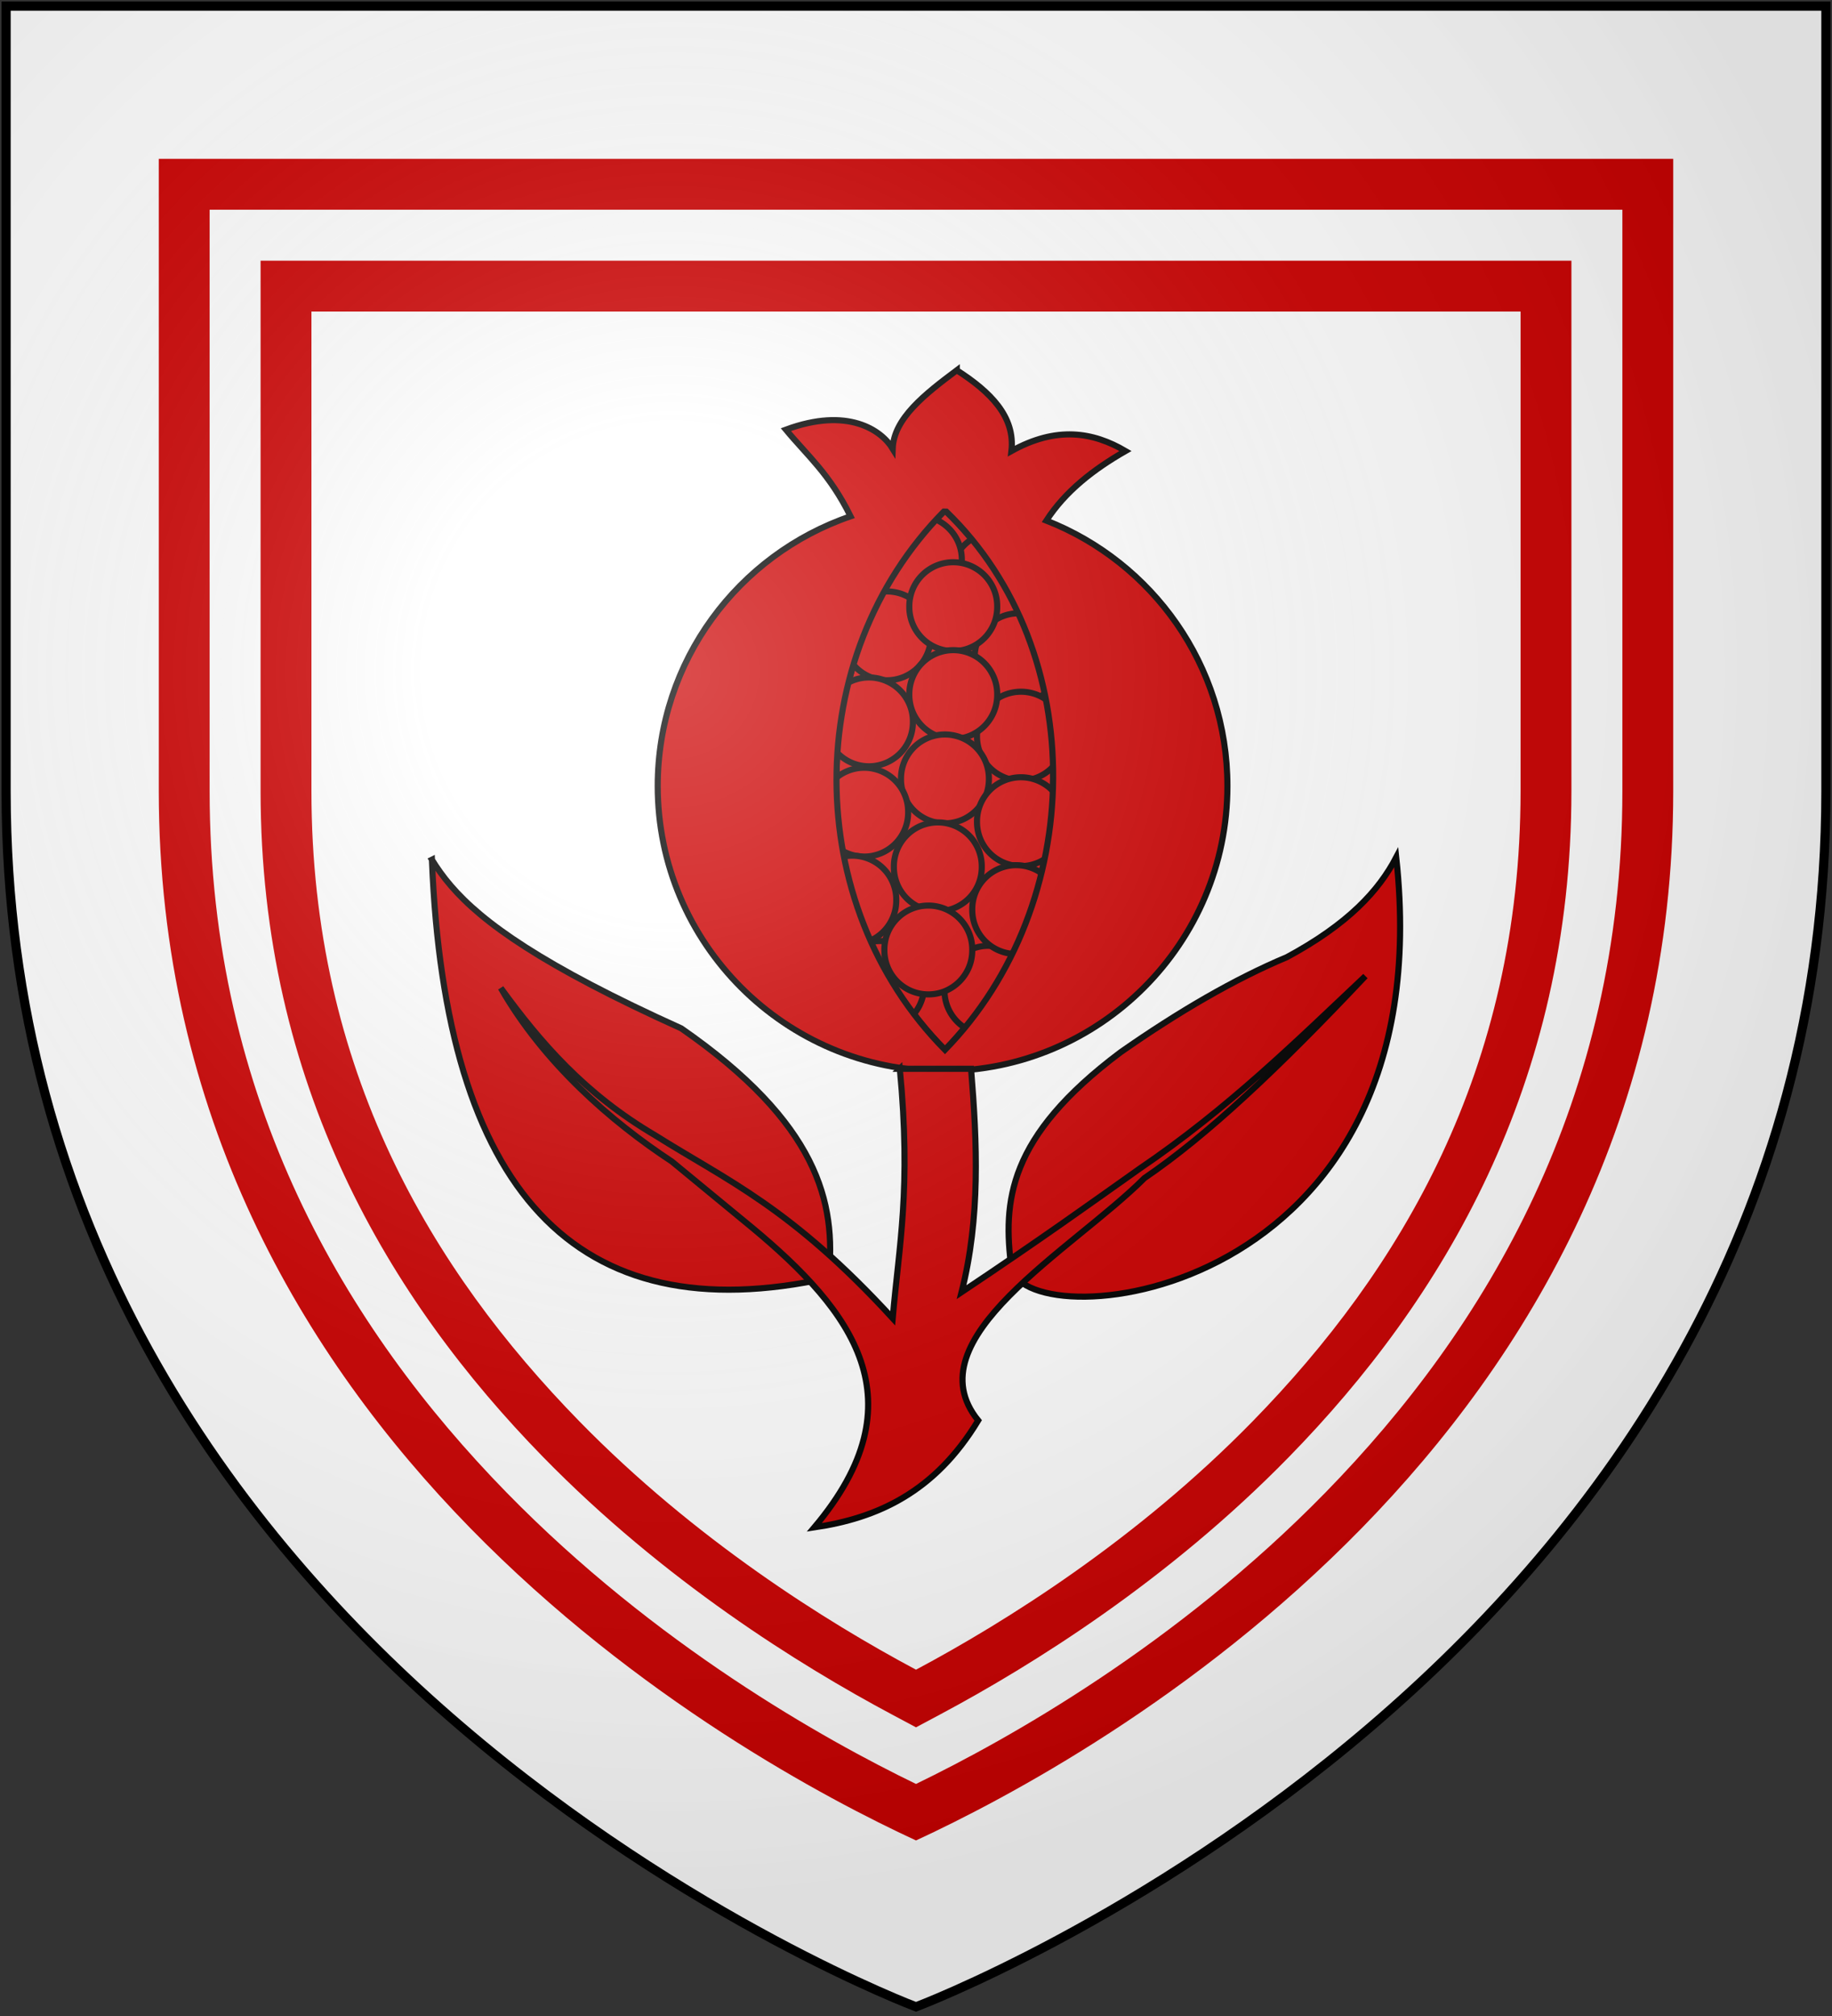 <?xml version="1.0" encoding="UTF-8" standalone="no"?>
<svg
   xmlns:dc="http://purl.org/dc/elements/1.1/"
   xmlns:cc="http://creativecommons.org/ns#"
   xmlns:rdf="http://www.w3.org/1999/02/22-rdf-syntax-ns#"
   xmlns:svg="http://www.w3.org/2000/svg"
   xmlns="http://www.w3.org/2000/svg"
   xmlns:xlink="http://www.w3.org/1999/xlink"
   xmlns:sodipodi="http://sodipodi.sourceforge.net/DTD/sodipodi-0.dtd"
   xmlns:inkscape="http://www.inkscape.org/namespaces/inkscape"
   width="600"
   height="660"
   id="svg2"
   version="1.1"
   inkscape:version="0.48.2 r9819"
   sodipodi:docname="House_Redwyne.svg">
  <rect width="100%" height="100%" fill="#333333" stroke="none"/>
  <sodipodi:namedview
     pagecolor="#ffffff"
     bordercolor="#666666"
     borderopacity="1"
     objecttolerance="10"
     gridtolerance="10"
     guidetolerance="10"
     inkscape:pageopacity="0"
     inkscape:pageshadow="2"
     inkscape:window-width="1366"
     inkscape:window-height="715"
     id="namedview22"
     showgrid="false"
     inkscape:zoom="0.50568851"
     inkscape:cx="197.01592"
     inkscape:cy="347.50484"
     inkscape:window-x="-8"
     inkscape:window-y="-8"
     inkscape:window-maximized="1"
     inkscape:current-layer="layer2" />
  <defs
     id="defs4">
    <inkscape:path-effect
       is_visible="true"
       id="path-effect3136"
       effect="spiro" />
    <inkscape:path-effect
       effect="spiro"
       id="path-effect3132"
       is_visible="true" />
    <inkscape:path-effect
       effect="spiro"
       id="path-effect3101"
       is_visible="true" />
    <inkscape:path-effect
       is_visible="true"
       id="path-effect3085"
       effect="spiro" />
    <inkscape:path-effect
       is_visible="true"
       id="path-effect3083"
       effect="spiro" />
    <inkscape:path-effect
       is_visible="true"
       id="path-effect3081"
       effect="spiro" />
    <inkscape:path-effect
       is_visible="true"
       id="path-effect3079"
       effect="spiro" />
    <inkscape:path-effect
       is_visible="true"
       id="path-effect3077"
       effect="spiro" />
    <inkscape:path-effect
       is_visible="true"
       id="path-effect3075"
       effect="spiro" />
    <inkscape:path-effect
       effect="spiro"
       id="path-effect3049"
       is_visible="true" />
    <inkscape:path-effect
       is_visible="true"
       id="path-effect3045"
       effect="spiro" />
    <inkscape:path-effect
       effect="spiro"
       id="path-effect3041"
       is_visible="true" />
    <radialGradient
       id="rg"
       gradientUnits="userSpaceOnUse"
       cx="220"
       cy="220"
       r="405">
      <stop
         style="stop-color:#fff;stop-opacity:.3"
         offset="0"
         id="stop7" />
      <stop
         style="stop-color:#fff;stop-opacity:.2"
         offset=".2"
         id="stop9" />
      <stop
         style="stop-color:#666;stop-opacity:.1"
         offset=".6"
         id="stop11" />
      <stop
         style="stop-color:#000;stop-opacity:.13"
         offset="1"
         id="stop13" />
    </radialGradient>
    <path
       id="shield"
       d="m2,2v257c0,286 298,398 298,398c0,0 298-112 298-398V2z" />
    <radialGradient
       inkscape:collect="always"
       xlink:href="#rg-7"
       id="radialGradient3055-1"
       gradientUnits="userSpaceOnUse"
       cx="220"
       cy="220"
       r="405" />
    <radialGradient
       id="rg-7"
       gradientUnits="userSpaceOnUse"
       cx="220"
       cy="220"
       r="405">
      <stop
         style="stop-color:#fff;stop-opacity:.3"
         offset="0"
         id="stop7-4" />
      <stop
         style="stop-color:#fff;stop-opacity:.2"
         offset=".2"
         id="stop9-0" />
      <stop
         style="stop-color:#666;stop-opacity:.1"
         offset=".6"
         id="stop11-9" />
      <stop
         style="stop-color:#000;stop-opacity:.13"
         offset="1"
         id="stop13-4" />
    </radialGradient>
    <radialGradient
       r="405"
       cy="220"
       cx="220"
       gradientUnits="userSpaceOnUse"
       id="radialGradient3074"
       xlink:href="#rg-7"
       inkscape:collect="always" />
    <inkscape:path-effect
       is_visible="true"
       id="path-effect10120-1"
       effect="spiro" />
    <inkscape:path-effect
       effect="spiro"
       id="path-effect10118-3"
       is_visible="true" />
    <inkscape:path-effect
       effect="spiro"
       id="path-effect10116-9"
       is_visible="true" />
    <inkscape:path-effect
       effect="spiro"
       id="path-effect10114-7"
       is_visible="true" />
    <inkscape:path-effect
       effect="spiro"
       id="path-effect10112-7"
       is_visible="true" />
    <inkscape:path-effect
       effect="spiro"
       id="path-effect10110-2"
       is_visible="true" />
    <linearGradient
       inkscape:collect="always"
       xlink:href="#linearGradient4719-5"
       id="linearGradient4039"
       gradientUnits="userSpaceOnUse"
       gradientTransform="matrix(2.326,0,0,2.294,447.695,-1820.28)"
       x1="-145.259"
       y1="984.243"
       x2="-64.143"
       y2="984.148" />
    <linearGradient
       inkscape:collect="always"
       id="linearGradient4719-5">
      <stop
         style="stop-color:#666666;stop-opacity:1;"
         offset="0"
         id="stop4721-5" />
      <stop
         id="stop4809-1"
         offset="0.393"
         style="stop-color:#666666;stop-opacity:0.749;" />
      <stop
         style="stop-color:#666666;stop-opacity:0;"
         offset="1"
         id="stop4723-7" />
    </linearGradient>
    <radialGradient
       inkscape:collect="always"
       xlink:href="#linearGradient4801-8"
       id="radialGradient4041"
       gradientUnits="userSpaceOnUse"
       gradientTransform="matrix(-0.722,1.265,-2.273,-1.262,1712.011,1733.784)"
       cx="-307.143"
       cy="782.362"
       fx="-307.143"
       fy="782.362"
       r="63" />
    <linearGradient
       inkscape:collect="always"
       id="linearGradient4801-8">
      <stop
         style="stop-color:#000000;stop-opacity:1;"
         offset="0"
         id="stop4803-2" />
      <stop
         style="stop-color:#000000;stop-opacity:0;"
         offset="1"
         id="stop4805-4" />
    </linearGradient>
    <inkscape:path-effect
       effect="spiro"
       id="path-effect10108-4"
       is_visible="true" />
    <linearGradient
       inkscape:collect="always"
       xlink:href="#linearGradient4719-5"
       id="linearGradient4044"
       gradientUnits="userSpaceOnUse"
       gradientTransform="matrix(-2.406,0,0,-1.649,142.062,1726.531)"
       x1="-145.259"
       y1="984.243"
       x2="-64.143"
       y2="984.148" />
    <radialGradient
       inkscape:collect="always"
       xlink:href="#linearGradient4801-8"
       id="radialGradient4046"
       gradientUnits="userSpaceOnUse"
       gradientTransform="matrix(0.746,-0.909,2.351,0.906,-1165.637,-827.118)"
       cx="-307.143"
       cy="782.362"
       fx="-307.143"
       fy="782.362"
       r="63" />
    <inkscape:path-effect
       effect="spiro"
       id="path-effect10102-7"
       is_visible="true" />
    <linearGradient
       inkscape:collect="always"
       xlink:href="#linearGradient4719-5"
       id="linearGradient4049"
       gradientUnits="userSpaceOnUse"
       gradientTransform="matrix(2.335,0,0,-1.615,449.441,1692.189)"
       x1="-145.259"
       y1="984.243"
       x2="-64.143"
       y2="984.148" />
    <radialGradient
       inkscape:collect="always"
       xlink:href="#linearGradient4801-8"
       id="radialGradient4051"
       gradientUnits="userSpaceOnUse"
       gradientTransform="matrix(-0.724,-0.89,-2.282,0.888,1718.788,-809.094)"
       cx="-307.143"
       cy="782.362"
       fx="-307.143"
       fy="782.362"
       r="63" />
    <inkscape:path-effect
       is_visible="true"
       id="path-effect10096-8"
       effect="spiro" />
    <linearGradient
       inkscape:collect="always"
       xlink:href="#linearGradient4719-5"
       id="linearGradient4054"
       gradientUnits="userSpaceOnUse"
       gradientTransform="matrix(-2.41,0,0,2.282,139.611,-1810.816)"
       x1="-145.259"
       y1="984.243"
       x2="-64.143"
       y2="984.148" />
    <radialGradient
       inkscape:collect="always"
       xlink:href="#linearGradient4801-8"
       id="radialGradient4056"
       gradientUnits="userSpaceOnUse"
       gradientTransform="matrix(0.748,1.258,2.355,-1.255,-1170.296,1723.935)"
       cx="-307.143"
       cy="782.362"
       fx="-307.143"
       fy="782.362"
       r="63" />
    <inkscape:path-effect
       is_visible="true"
       id="path-effect10090-3"
       effect="spiro" />
    <inkscape:path-effect
       effect="spiro"
       id="path-effect10084-1"
       is_visible="true" />
    <inkscape:path-effect
       effect="spiro"
       id="path-effect10082-1"
       is_visible="true" />
    <radialGradient
       inkscape:collect="always"
       xlink:href="#linearGradient4801-8"
       id="radialGradient4061"
       gradientUnits="userSpaceOnUse"
       gradientTransform="matrix(-0.765,1.29,-2.41,-1.287,1806.844,1757.47)"
       cx="-307.143"
       cy="782.362"
       fx="-307.143"
       fy="782.362"
       r="63" />
    <inkscape:path-effect
       effect="spiro"
       id="path-effect10080-4"
       is_visible="true" />
    <inkscape:path-effect
       is_visible="true"
       id="path-effect3075-1"
       effect="spiro" />
    <inkscape:path-effect
       effect="spiro"
       id="path-effect3101-7"
       is_visible="true" />
    <linearGradient
       inkscape:collect="always"
       xlink:href="#grad1-7-7"
       id="linearGradient3085-8-8"
       gradientUnits="userSpaceOnUse"
       gradientTransform="matrix(0.775,0,0,0.31,152.69,-13.619)"
       x1="78.877"
       y1="178.074"
       x2="301.406"
       y2="178.074" />
    <linearGradient
       id="grad1-7-7"
       x1="78.877"
       y1="178.074"
       x2="301.406"
       y2="178.074"
       gradientTransform="scale(1.578,0.634)"
       gradientUnits="userSpaceOnUse">
      <stop
         offset="0%"
         style="stop-color:#da0;"
         id="stop16-4-4" />
      <stop
         offset="40%"
         style="stop-color:#fd0;"
         id="stop18-0-0" />
      <stop
         offset="60%"
         style="stop-color:#fd0;"
         id="stop20-9-9" />
      <stop
         offset="100%"
         style="stop-color:#da0;"
         id="stop22-4-4" />
    </linearGradient>
    <linearGradient
       inkscape:collect="always"
       xlink:href="#grad1-7-7"
       id="linearGradient3081-8-8"
       gradientUnits="userSpaceOnUse"
       gradientTransform="matrix(0.775,0,0,0.31,-27.31,-13.619)"
       x1="78.877"
       y1="178.074"
       x2="301.406"
       y2="178.074" />
    <linearGradient
       id="linearGradient3093"
       x1="78.877"
       y1="178.074"
       x2="301.406"
       y2="178.074"
       gradientTransform="scale(1.578,0.634)"
       gradientUnits="userSpaceOnUse">
      <stop
         offset="0%"
         style="stop-color:#da0;"
         id="stop3095" />
      <stop
         offset="40%"
         style="stop-color:#fd0;"
         id="stop3097" />
      <stop
         offset="60%"
         style="stop-color:#fd0;"
         id="stop3099" />
      <stop
         offset="100%"
         style="stop-color:#da0;"
         id="stop3101" />
    </linearGradient>
    <linearGradient
       y2="178.074"
       x2="301.406"
       y1="178.074"
       x1="78.877"
       gradientTransform="matrix(0.775,0,0,0.31,332.69,-13.619)"
       gradientUnits="userSpaceOnUse"
       id="linearGradient3128-1"
       xlink:href="#grad1-7-7"
       inkscape:collect="always" />
    <linearGradient
       id="linearGradient3104"
       x1="78.877"
       y1="178.074"
       x2="301.406"
       y2="178.074"
       gradientTransform="scale(1.578,0.634)"
       gradientUnits="userSpaceOnUse">
      <stop
         offset="0%"
         style="stop-color:#da0;"
         id="stop3106" />
      <stop
         offset="40%"
         style="stop-color:#fd0;"
         id="stop3108" />
      <stop
         offset="60%"
         style="stop-color:#fd0;"
         id="stop3110" />
      <stop
         offset="100%"
         style="stop-color:#da0;"
         id="stop3112" />
    </linearGradient>
  </defs>
  <g
     inkscape:groupmode="layer"
     id="layer2"
     inkscape:label="Elements"
     style="display:inline">
    <path
       inkscape:connector-curvature="0"
       style="fill:#ffffff;fill-opacity:1;stroke:none;display:inline"
       id="path7212"
       d="m 2,2 0,257 c 0,286 298,398 298,398 0,0 298,-112 298,-398 L 598,2 z" />
    <path
       inkscape:connector-curvature="0"
       style="fill:#cc0000"
       d="m 52,52 0,207 C 52,471.452 241.337,575.389 300,602.531 358.663,575.389 548,471.452 548,259 L 548,52 52,52 z m 16.656,16.656 462.688,0 0,190.344 c 0,101.275 -44.711,175.868 -97.25,229.625 C 385.386,538.462 330.275,569.367 300,584.031 269.725,569.367 214.614,538.462 165.906,488.625 113.367,434.868 68.656,360.275 68.656,259 l 0,-190.344 z"
       id="path3032" />
    <path
       inkscape:connector-curvature="0"
       style="fill:#cc0000"
       d="m 85.344,85.344 0,16.656 0,157 c 0,96.173 42.242,166.545 92.5,217.969 39.545,40.462 83.892,68.122 114.312,84.344 L 300,565.5 l 7.844,-4.188 c 30.42,-16.222 74.768,-43.882 114.312,-84.344 50.258,-51.424 92.5,-121.796 92.5,-217.969 l 0,-173.656 -429.312,0 z M 102,102 l 396,0 0,157 c 0,91.373 -39.468,156.911 -87.75,206.312 C 372.42,504.019 329.387,530.954 300,546.625 270.613,530.954 227.58,504.019 189.75,465.312 141.468,415.911 102,350.373 102,259 l 0,-157 z"
       id="path3036" />
    <g
       transform="matrix(1.544,0,0,1.544,138.182,117.139)"
       id="layer1-1"
       style="fill:#cc0000">
      <g
         transform="translate(-226.108,-212.891)"
         id="g10963"
         style="fill:#cc0000">
        <path
           inkscape:connector-curvature="0"
           d="m 337.053,245.248 c -30.66,30.773 -30.707,83.323 0,114.366 30.206,-30.997 30.956,-84.745 0,-114.366 z"
           style="fill:#cc0000;fill-opacity:1;fill-rule:evenodd;stroke:#000000;stroke-width:1.296;stroke-linecap:butt;stroke-linejoin:miter;stroke-miterlimit:4;stroke-opacity:1;stroke-dasharray:none"
           id="path2791" />
        <g
           id="g10944"
           style="fill:#cc0000">
          <path
             inkscape:connector-curvature="0"
             d="m 345.618,284.293 a 9.321,9.321 0 1 1 -18.641,0 9.321,9.321 0 1 1 18.641,0 z"
             transform="translate(11.405,-24.949)"
             style="fill:#cc0000;fill-opacity:1;fill-rule:evenodd;stroke:#000000;stroke-width:1.296;stroke-miterlimit:4;stroke-opacity:1;stroke-dasharray:none"
             id="path10902" />
          <path
             inkscape:connector-curvature="0"
             d="m 345.618,284.293 a 9.321,9.321 0 1 1 -18.641,0 9.321,9.321 0 1 1 18.641,0 z"
             transform="translate(-4.983,-28.511)"
             style="fill:#cc0000;fill-opacity:1;fill-rule:evenodd;stroke:#000000;stroke-width:1.296;stroke-miterlimit:4;stroke-opacity:1;stroke-dasharray:none"
             id="path10868" />
          <path
             inkscape:connector-curvature="0"
             d="m 345.618,284.293 a 9.321,9.321 0 1 1 -18.641,0 9.321,9.321 0 1 1 18.641,0 z"
             transform="translate(-11.545,-12.445)"
             style="fill:#cc0000;fill-opacity:1;fill-rule:evenodd;stroke:#000000;stroke-width:1.296;stroke-miterlimit:4;stroke-opacity:1;stroke-dasharray:none"
             id="path3698" />
          <path
             inkscape:connector-curvature="0"
             d="m 345.618,284.293 a 9.321,9.321 0 1 1 -18.641,0 9.321,9.321 0 1 1 18.641,0 z"
             transform="translate(16.374,-7.809)"
             style="fill:#cc0000;fill-opacity:1;fill-rule:evenodd;stroke:#000000;stroke-width:1.296;stroke-miterlimit:4;stroke-opacity:1;stroke-dasharray:none"
             id="path3708" />
          <path
             inkscape:connector-curvature="0"
             d="m 345.618,284.293 a 9.321,9.321 0 1 1 -18.641,0 9.321,9.321 0 1 1 18.641,0 z"
             transform="translate(2.519,-18.641)"
             style="fill:#cc0000;fill-opacity:1;fill-rule:evenodd;stroke:#000000;stroke-width:1.296;stroke-miterlimit:4;stroke-opacity:1;stroke-dasharray:none"
             id="path3688" />
          <path
             inkscape:connector-curvature="0"
             d="m 345.618,284.293 a 9.321,9.321 0 1 1 -18.641,0 9.321,9.321 0 1 1 18.641,0 z"
             transform="translate(16.878,8.817)"
             style="fill:#cc0000;fill-opacity:1;fill-rule:evenodd;stroke:#000000;stroke-width:1.296;stroke-miterlimit:4;stroke-opacity:1;stroke-dasharray:none"
             id="path3706" />
          <path
             inkscape:connector-curvature="0"
             d="m 345.618,284.293 a 9.321,9.321 0 1 1 -18.641,0 9.321,9.321 0 1 1 18.641,0 z"
             transform="translate(2.519,1.374046e-6)"
             style="fill:#cc0000;fill-opacity:1;fill-rule:evenodd;stroke:#000000;stroke-width:1.296;stroke-miterlimit:4;stroke-opacity:1;stroke-dasharray:none"
             id="path3690" />
          <path
             inkscape:connector-curvature="0"
             d="m 345.618,284.293 a 9.321,9.321 0 1 1 -18.641,0 9.321,9.321 0 1 1 18.641,0 z"
             transform="translate(0.756,17.885)"
             style="fill:#cc0000;fill-opacity:1;fill-rule:evenodd;stroke:#000000;stroke-width:1.296;stroke-miterlimit:4;stroke-opacity:1;stroke-dasharray:none"
             id="path3692" />
          <path
             inkscape:connector-curvature="0"
             d="m 345.618,284.293 a 9.321,9.321 0 1 1 -18.641,0 9.321,9.321 0 1 1 18.641,0 z"
             transform="translate(-0.756,36.527)"
             style="fill:#cc0000;fill-opacity:1;fill-rule:evenodd;stroke:#000000;stroke-width:1.296;stroke-miterlimit:4;stroke-opacity:1;stroke-dasharray:none"
             id="path3694" />
          <path
             inkscape:connector-curvature="0"
             d="m 345.618,284.293 a 9.321,9.321 0 1 1 -18.641,0 9.321,9.321 0 1 1 18.641,0 z"
             transform="translate(16.878,26.954)"
             style="fill:#cc0000;fill-opacity:1;fill-rule:evenodd;stroke:#000000;stroke-width:1.296;stroke-miterlimit:4;stroke-opacity:1;stroke-dasharray:none"
             id="path3710" />
          <path
             inkscape:connector-curvature="0"
             d="m 345.618,284.293 a 9.321,9.321 0 1 1 -18.641,0 9.321,9.321 0 1 1 18.641,0 z"
             transform="translate(-12.983,61.677)"
             style="fill:#cc0000;fill-opacity:1;fill-rule:evenodd;stroke:#000000;stroke-width:1.296;stroke-miterlimit:4;stroke-opacity:1;stroke-dasharray:none"
             id="path10904" />
          <path
             inkscape:connector-curvature="0"
             d="m 345.618,284.293 a 9.321,9.321 0 1 1 -18.641,0 9.321,9.321 0 1 1 18.641,0 z"
             transform="translate(9.98,62.689)"
             style="fill:#cc0000;fill-opacity:1;fill-rule:evenodd;stroke:#000000;stroke-width:1.296;stroke-miterlimit:4;stroke-opacity:1;stroke-dasharray:none"
             id="path10866" />
          <path
             inkscape:connector-curvature="0"
             d="m 345.618,284.293 a 9.321,9.321 0 1 1 -18.641,0 9.321,9.321 0 1 1 18.641,0 z"
             transform="translate(15.87,45.595)"
             style="fill:#cc0000;fill-opacity:1;fill-rule:evenodd;stroke:#000000;stroke-width:1.296;stroke-miterlimit:4;stroke-opacity:1;stroke-dasharray:none"
             id="path3712" />
          <path
             inkscape:connector-curvature="0"
             d="m 345.618,284.293 a 9.321,9.321 0 1 1 -18.641,0 9.321,9.321 0 1 1 18.641,0 z"
             transform="translate(-15.366,5.794)"
             style="fill:#cc0000;fill-opacity:1;fill-rule:evenodd;stroke:#000000;stroke-width:1.296;stroke-miterlimit:4;stroke-opacity:1;stroke-dasharray:none"
             id="path3700" />
          <path
             inkscape:connector-curvature="0"
             d="m 345.618,284.293 a 9.321,9.321 0 1 1 -18.641,0 9.321,9.321 0 1 1 18.641,0 z"
             transform="translate(-16.374,24.939)"
             style="fill:#cc0000;fill-opacity:1;fill-rule:evenodd;stroke:#000000;stroke-width:1.296;stroke-miterlimit:4;stroke-opacity:1;stroke-dasharray:none"
             id="path3702" />
          <path
             inkscape:connector-curvature="0"
             d="m 345.618,284.293 a 9.321,9.321 0 1 1 -18.641,0 9.321,9.321 0 1 1 18.641,0 z"
             transform="translate(-18.893,43.58)"
             style="fill:#cc0000;fill-opacity:1;fill-rule:evenodd;stroke:#000000;stroke-width:1.296;stroke-miterlimit:4;stroke-opacity:1;stroke-dasharray:none"
             id="path3704" />
          <path
             inkscape:connector-curvature="0"
             d="m 345.618,284.293 a 9.321,9.321 0 1 1 -18.641,0 9.321,9.321 0 1 1 18.641,0 z"
             transform="translate(-2.771,54.16)"
             style="fill:#cc0000;fill-opacity:1;fill-rule:evenodd;stroke:#000000;stroke-width:1.296;stroke-miterlimit:4;stroke-opacity:1;stroke-dasharray:none"
             id="path3696" />
        </g>
        <path
           inkscape:connector-curvature="0"
           d="m 339.562,215.531 c -6.798,5.089 -13.373,10.22 -13.594,16.625 -2.401,-3.927 -9.51,-8.897 -22.656,-4.031 4.573,5.525 9.27,9.363 13.719,18.375 -23.783,8.129 -40.906,30.664 -40.906,57.188 0,33.359 27.079,60.438 60.438,60.438 33.359,0 60.406,-27.079 60.406,-60.438 0,-25.593 -15.93,-47.473 -38.406,-56.281 4.05,-6.253 10.015,-10.866 16.781,-14.75 -6.904,-4.05 -14.607,-5.318 -24.188,0 0.831,-7.275 -4.415,-12.521 -11.594,-17.125 z m -2.75,29.969 c 0.178,0.004 0.353,-0.005 0.531,0 30.681,29.675 29.837,83.218 -0.281,114.125 -30.624,-30.959 -30.661,-83.318 -0.25,-114.125 z"
           style="fill:#cc0000;fill-opacity:1;fill-rule:evenodd;stroke:#000000;stroke-width:1.296;stroke-miterlimit:4;stroke-opacity:1;stroke-dasharray:none"
           id="path1900" />
        <path
           inkscape:connector-curvature="0"
           d="m 228.229,319.309 c 2.799,70.085 30.286,100.539 84.137,88.672 1.735,-16.049 -2.353,-32.858 -31.237,-52.901 -7.357,-3.321 -13.658,-6.378 -19.074,-9.213 -22.055,-11.547 -29.444,-19.428 -33.827,-26.558 z"
           style="fill:#cc0000;fill-opacity:1;fill-rule:evenodd;stroke:#000000;stroke-width:1.296;stroke-linecap:butt;stroke-linejoin:miter;stroke-miterlimit:4;stroke-opacity:1;stroke-dasharray:none"
           id="path8194" />
        <path
           inkscape:connector-curvature="0"
           d="m 351.16,405.965 c -1.849,-14.107 -0.864,-27.846 23.176,-45.847 12.406,-8.668 24.204,-15.514 35.267,-20.153 13.065,-7.053 19.476,-14.107 23.176,-21.16 10.232,94.125 -78.04,102.28 -81.618,87.16 z"
           style="fill:#cc0000;fill-opacity:1;fill-rule:evenodd;stroke:#000000;stroke-width:1.296;stroke-linecap:butt;stroke-linejoin:miter;stroke-miterlimit:4;stroke-opacity:1;stroke-dasharray:none"
           id="path9081" />
        <path
           inkscape:connector-curvature="0"
           d="m 327.481,363.645 c 2.444,25.494 -0.188,37.454 -1.511,52.901 -21.616,-23.541 -35.102,-29.193 -50.382,-38.794 -14.972,-8.79 -24.424,-19.788 -32.748,-31.237 9.118,15.912 23.407,28.328 36.275,36.779 l 17.13,14.107 c 21.141,17.602 35.771,36.585 13.099,63.481 13.268,-1.955 25.503,-7.356 34.763,-22.672 -14.054,-17.298 19.976,-36.107 35.267,-51.389 13.232,-8.998 28.252,-23.084 46.855,-42.824 -14.818,13.982 -29.162,28.122 -47.863,40.809 -10.892,7.711 -20.488,14.644 -37.786,26.198 4.009,-15.786 3.302,-31.573 2.015,-47.359 l -15.114,0 z"
           style="fill:#cc0000;fill-opacity:1;fill-rule:evenodd;stroke:#000000;stroke-width:1.296;stroke-linecap:butt;stroke-linejoin:miter;stroke-miterlimit:4;stroke-opacity:1;stroke-dasharray:none"
           id="path6419" />
      </g>
    </g>
  </g>
  <g
     inkscape:groupmode="layer"
     id="layer1"
     inkscape:label="Cover"
     style="display:inline"
     sodipodi:insensitive="true">
    <path
       d="m 2,2 v 257 c 0,286 298,398 298,398 0,0 298,-112 298,-398 V 2 z"
       id="shine"
       inkscape:connector-curvature="0"
       style="fill:url(#radialGradient3074);stroke:#000000;stroke-width:3" />
  </g>
</svg>
